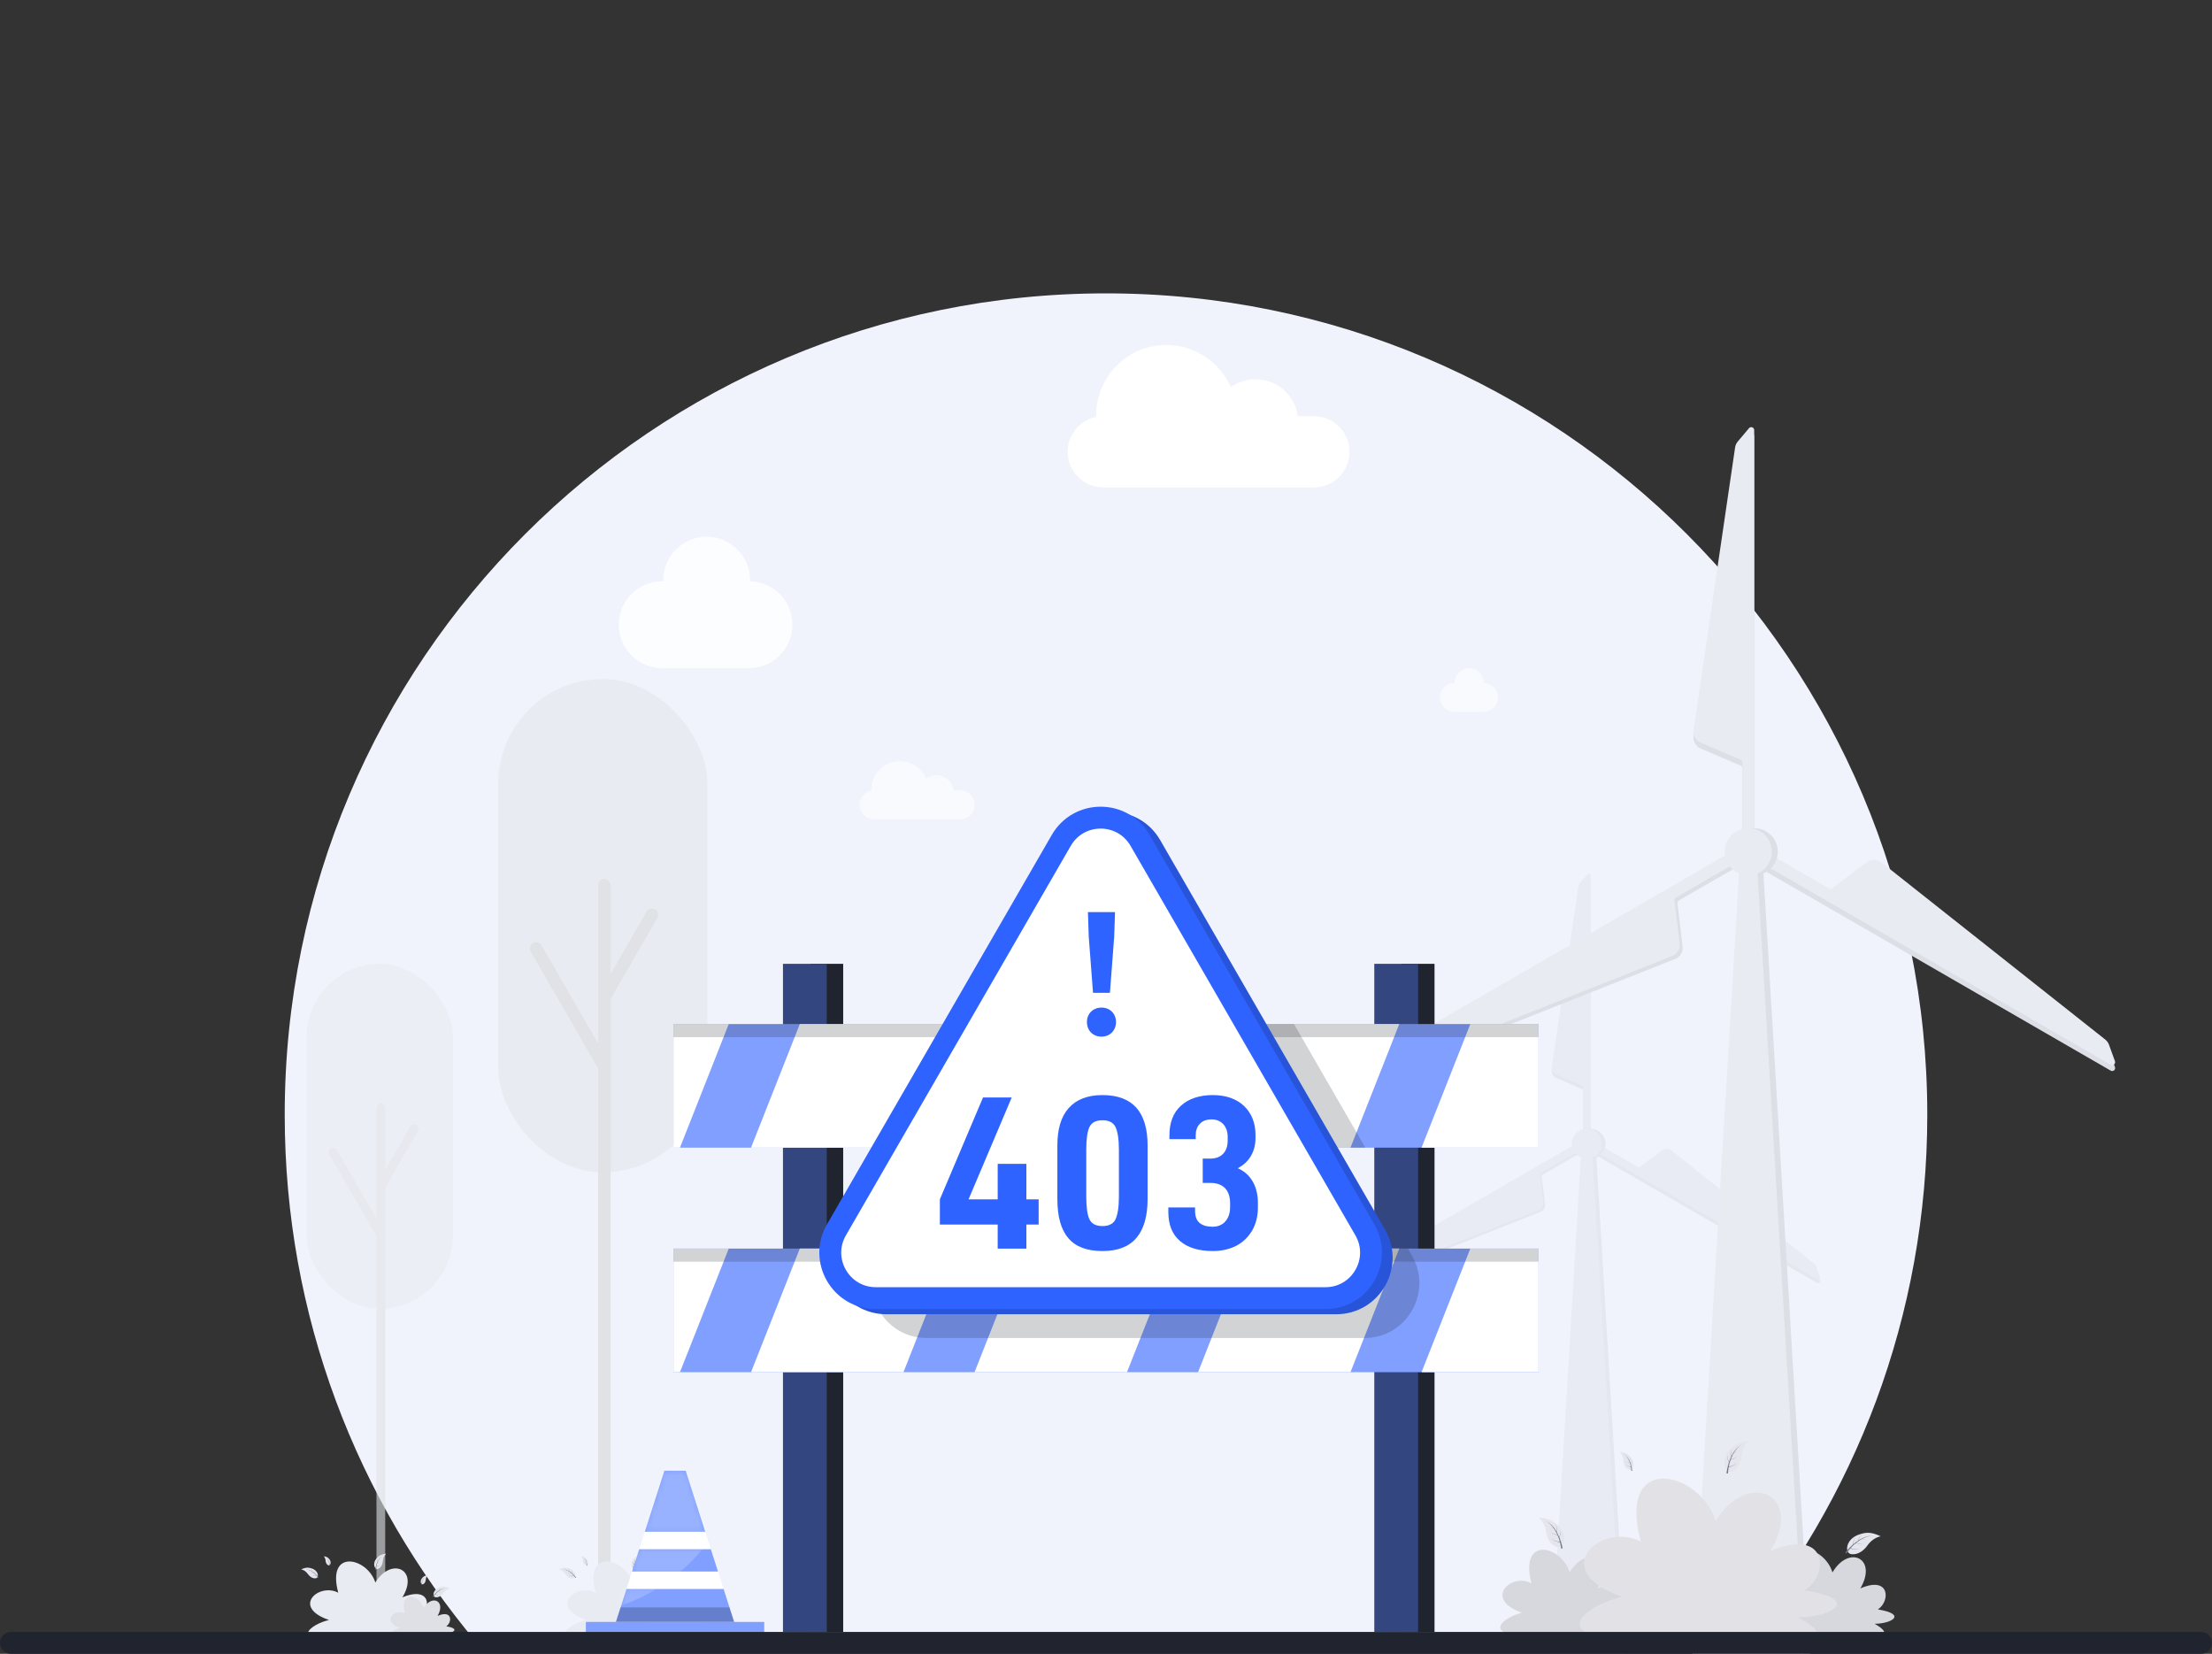 <svg viewBox="0 0 404 302" fill="none" xmlns="http://www.w3.org/2000/svg">
<rect x="0" y="0" width="404" height="302" fill="#333333" stroke="none"/>
<path fill-rule="evenodd" clip-rule="evenodd" d="M316.902 300C338.807 273.926 352 240.29 352 203.571C352 120.729 284.843 53.571 202 53.571C119.157 53.571 52 120.729 52 203.571C52 240.29 65.193 273.926 87.098 300H316.902Z" fill="#F0F3FC"/>
<g opacity="0.15">
<path fill-rule="evenodd" clip-rule="evenodd" d="M288.579 161.909C288.415 162.104 288.309 162.34 288.272 162.592L283.451 195.407C283.36 196.022 283.695 196.62 284.266 196.865L288.579 198.713C288.646 198.742 288.713 198.765 288.78 198.782C288.963 198.829 289.119 198.979 289.119 199.168V209.291C289.119 209.669 289.425 209.976 289.804 209.976C290.182 209.976 290.488 209.669 290.488 209.291V197.464C290.488 197.461 290.488 197.457 290.488 197.454L290.488 160.578C290.488 160.258 290.09 160.113 289.884 160.357L288.579 161.909Z" fill="#9D9FA4"/>
<path fill-rule="evenodd" clip-rule="evenodd" d="M288.579 161.224C288.415 161.419 288.309 161.655 288.272 161.907L283.451 194.722C283.36 195.337 283.695 195.935 284.266 196.18L288.579 198.028C288.646 198.057 288.713 198.08 288.78 198.097C288.963 198.145 289.119 198.294 289.119 198.483V208.606C289.119 208.984 289.425 209.291 289.804 209.291C290.182 209.291 290.488 208.984 290.488 208.606V196.779C290.488 196.776 290.488 196.773 290.488 196.769L290.488 159.893C290.488 159.573 290.09 159.428 289.884 159.673L288.579 161.224Z" fill="#BCBEC4"/>
<path fill-rule="evenodd" clip-rule="evenodd" d="M249.747 233.608C249.998 233.652 250.256 233.626 250.492 233.532L281.321 221.3C281.899 221.071 282.25 220.482 282.176 219.865L281.621 215.206C281.612 215.134 281.598 215.064 281.58 214.997C281.529 214.815 281.581 214.606 281.744 214.511L290.511 209.45C290.839 209.26 290.951 208.842 290.762 208.514C290.573 208.186 290.154 208.074 289.826 208.263L279.582 214.178C279.58 214.179 279.578 214.18 279.576 214.182L273.219 217.851L247.64 232.62C247.363 232.78 247.436 233.198 247.751 233.254L249.747 233.608Z" fill="#9D9FA4"/>
<path fill-rule="evenodd" clip-rule="evenodd" d="M249.405 233.266C249.655 233.31 249.913 233.284 250.149 233.19L280.979 220.958C281.556 220.729 281.907 220.14 281.834 219.523L281.278 214.863C281.269 214.791 281.256 214.722 281.237 214.655C281.187 214.473 281.238 214.263 281.402 214.169L290.169 209.107C290.496 208.918 290.608 208.499 290.419 208.172C290.23 207.844 289.811 207.732 289.484 207.921L279.24 213.835C279.238 213.837 279.235 213.838 279.233 213.839L247.297 232.278C247.02 232.437 247.094 232.855 247.409 232.911L249.405 233.266Z" fill="#BCBEC4"/>
<path fill-rule="evenodd" clip-rule="evenodd" d="M331.7 231.956C331.614 231.717 331.462 231.507 331.263 231.349L305.255 210.766C304.767 210.381 304.082 210.372 303.584 210.744L299.827 213.555C299.769 213.598 299.715 213.645 299.667 213.694C299.534 213.829 299.327 213.889 299.163 213.795L290.397 208.733C290.069 208.544 289.65 208.656 289.461 208.984C289.272 209.311 289.384 209.73 289.712 209.919L299.955 215.833C299.958 215.835 299.96 215.836 299.962 215.838L331.898 234.276C332.175 234.436 332.501 234.163 332.392 233.863L331.7 231.956Z" fill="#9D9FA4"/>
<path fill-rule="evenodd" clip-rule="evenodd" d="M331.7 231.272C331.614 231.033 331.462 230.823 331.263 230.665L305.255 210.082C304.767 209.696 304.082 209.687 303.584 210.059L299.827 212.87C299.769 212.913 299.715 212.96 299.667 213.01C299.534 213.144 299.327 213.205 299.163 213.11L290.397 208.049C290.069 207.859 289.65 207.972 289.461 208.299C289.272 208.627 289.384 209.046 289.712 209.235L299.955 215.149C299.957 215.15 299.96 215.152 299.962 215.153L331.898 233.591C332.175 233.751 332.501 233.478 332.392 233.178L331.7 231.272Z" fill="#BCBEC4"/>
<path fill-rule="evenodd" clip-rule="evenodd" d="M291.564 211.38C292.542 210.962 293.228 209.991 293.228 208.86C293.228 207.347 292.001 206.12 290.488 206.12C288.975 206.12 287.749 207.347 287.749 208.86C287.749 209.991 288.435 210.962 289.413 211.38L283.982 302H296.995L291.564 211.38Z" fill="#9D9FA4"/>
<path fill-rule="evenodd" clip-rule="evenodd" d="M290.879 211.38C291.857 210.962 292.543 209.991 292.543 208.86C292.543 207.347 291.317 206.12 289.804 206.12C288.291 206.12 287.064 207.347 287.064 208.86C287.064 209.991 287.75 210.962 288.728 211.38L283.297 302H296.31L290.879 211.38Z" fill="#BCBEC4"/>
</g>
<g opacity="0.6">
<rect x="56" y="176" width="26.714" height="62.997" rx="13.357" fill="#E9EBF2"/>
<rect x="68.759" y="201.518" width="1.595" height="98.482" rx="0.797" fill="#E1E2E5"/>
<rect x="75.338" y="205.02" width="1.595" height="13.443" rx="0.797" transform="rotate(30 75.338 205.02)" fill="#E1E2E5"/>
<rect width="1.595" height="18.913" rx="0.797" transform="matrix(0.866 -0.5 -0.5 -0.866 69.201 226.49)" fill="#E1E2E5"/>
</g>
<rect x="91" y="124" width="38.199" height="90.082" rx="19.1" fill="#E9EBF2"/>
<rect x="109.245" y="160.489" width="2.281" height="140.825" rx="1.14" fill="#E1E2E5"/>
<rect x="118.653" y="165.496" width="2.281" height="19.223" rx="1.14" transform="rotate(30 118.653 165.496)" fill="#E1E2E5"/>
<rect width="2.281" height="27.044" rx="1.14" transform="matrix(0.866 -0.5 -0.5 -0.866 109.877 196.198)" fill="#E1E2E5"/>
<path opacity="0.8" fill-rule="evenodd" clip-rule="evenodd" d="M137 105.932C137 106.001 136.999 106.07 136.997 106.138C141.285 106.245 144.729 109.754 144.729 114.068C144.729 118.381 141.287 121.89 137 121.997V122H136.804C136.802 122 136.799 122 136.797 122C136.794 122 136.791 122 136.789 122H121.136V121.997C121.068 121.999 121 122 120.932 122C116.551 122 113 118.449 113 114.068C113 109.687 116.551 106.136 120.932 106.136C121.001 106.136 121.07 106.136 121.138 106.138C121.136 106.07 121.136 106.001 121.136 105.932C121.136 101.551 124.687 98 129.068 98C133.449 98 137 101.551 137 105.932Z" fill="white"/>
<path opacity="0.6" fill-rule="evenodd" clip-rule="evenodd" d="M271 124.644C271 124.667 271 124.69 270.999 124.713C272.428 124.748 273.576 125.918 273.576 127.356C273.576 128.794 272.429 129.963 271 129.999V130H270.935C270.934 130 270.933 130 270.932 130C270.931 130 270.93 130 270.929 130H265.712V129.999C265.689 130 265.667 130 265.644 130C264.184 130 263 128.816 263 127.356C263 125.896 264.184 124.712 265.644 124.712C265.667 124.712 265.69 124.712 265.713 124.713C265.712 124.69 265.712 124.667 265.712 124.644C265.712 123.184 266.896 122 268.356 122C269.816 122 271 123.184 271 124.644Z" fill="white"/>
<path fill-rule="evenodd" clip-rule="evenodd" d="M200.2 75.828C200.2 68.743 205.943 63 213.028 63C218.286 63 222.804 66.163 224.786 70.689C226.061 69.788 227.617 69.258 229.298 69.258C233.252 69.258 236.52 72.191 237.046 76H239.98C243.57 76 246.48 78.91 246.48 82.5C246.48 86.09 243.57 89 239.98 89H201.5C197.91 89 195 86.09 195 82.5C195 79.354 197.235 76.73 200.203 76.129C200.201 76.029 200.2 75.929 200.2 75.828Z" fill="white"/>
<path opacity="0.6" fill-rule="evenodd" clip-rule="evenodd" d="M159.121 144.233C159.121 141.343 161.464 139 164.354 139C166.499 139 168.342 140.29 169.15 142.137C169.67 141.769 170.305 141.553 170.991 141.553C172.604 141.553 173.937 142.749 174.152 144.303H175.348C176.813 144.303 178 145.49 178 146.955C178 148.419 176.813 149.606 175.348 149.606H159.652C158.187 149.606 157 148.419 157 146.955C157 145.671 157.912 144.601 159.123 144.356C159.122 144.315 159.121 144.274 159.121 144.233Z" fill="white"/>
<path fill-rule="evenodd" clip-rule="evenodd" d="M317.382 81.71C317.124 82.016 316.957 82.388 316.899 82.783L309.318 134.384C309.176 135.351 309.702 136.292 310.6 136.677L317.382 139.584C317.487 139.629 317.593 139.664 317.698 139.692C317.986 139.766 318.231 140.001 318.231 140.298V156.217C318.231 156.811 318.713 157.293 319.308 157.293C319.902 157.293 320.385 156.811 320.385 156.217V137.619C320.385 137.614 320.385 137.609 320.385 137.604L320.385 79.616C320.385 79.114 319.757 78.885 319.434 79.27L317.382 81.71Z" fill="#DCDFE6"/>
<path fill-rule="evenodd" clip-rule="evenodd" d="M317.382 80.633C317.124 80.939 316.957 81.311 316.899 81.706L309.318 133.307C309.176 134.274 309.702 135.215 310.6 135.6L317.382 138.507C317.487 138.552 317.593 138.588 317.698 138.615C317.986 138.69 318.231 138.924 318.231 139.221V155.14C318.231 155.734 318.713 156.217 319.308 156.217C319.902 156.217 320.385 155.734 320.385 155.14V136.542C320.385 136.537 320.385 136.532 320.385 136.527L320.385 78.54C320.385 78.037 319.757 77.808 319.434 78.193L317.382 80.633Z" fill="#E9EBF2"/>
<path fill-rule="evenodd" clip-rule="evenodd" d="M256.32 194.455C256.714 194.525 257.119 194.484 257.491 194.336L305.97 175.101C306.878 174.741 307.43 173.814 307.314 172.844L306.44 165.518C306.427 165.404 306.405 165.295 306.376 165.19C306.296 164.903 306.377 164.574 306.635 164.425L320.42 156.466C320.935 156.169 321.112 155.51 320.814 154.995C320.517 154.48 319.858 154.304 319.343 154.601L303.235 163.901C303.232 163.903 303.228 163.905 303.224 163.907L253.006 192.901C252.571 193.152 252.686 193.81 253.181 193.898L256.32 194.455Z" fill="#DCDFE6"/>
<path fill-rule="evenodd" clip-rule="evenodd" d="M255.782 193.917C256.175 193.987 256.581 193.946 256.952 193.798L305.431 174.563C306.339 174.203 306.891 173.276 306.775 172.306L305.902 164.979C305.888 164.866 305.866 164.757 305.837 164.652C305.758 164.365 305.839 164.036 306.096 163.887L319.882 155.928C320.397 155.631 320.573 154.972 320.276 154.457C319.979 153.942 319.32 153.766 318.805 154.063L302.697 163.363C302.693 163.365 302.69 163.367 302.686 163.369L252.467 192.363C252.032 192.614 252.148 193.272 252.642 193.36L255.782 193.917Z" fill="#E9EBF2"/>
<path fill-rule="evenodd" clip-rule="evenodd" d="M385.189 191.858C385.053 191.482 384.815 191.151 384.501 190.903L343.604 158.537C342.838 157.931 341.76 157.916 340.977 158.501L335.069 162.921C334.978 162.99 334.894 163.063 334.817 163.141C334.609 163.353 334.283 163.448 334.026 163.299L320.24 155.34C319.725 155.042 319.067 155.219 318.769 155.734C318.472 156.249 318.648 156.908 319.163 157.205L335.27 166.504C335.274 166.507 335.278 166.509 335.282 166.511L385.501 195.505C385.936 195.756 386.448 195.328 386.276 194.855L385.189 191.858Z" fill="#DCDFE6"/>
<path fill-rule="evenodd" clip-rule="evenodd" d="M385.189 190.781C385.053 190.405 384.815 190.075 384.501 189.826L343.604 157.46C342.838 156.854 341.76 156.839 340.977 157.424L335.069 161.845C334.978 161.913 334.894 161.986 334.817 162.064C334.609 162.276 334.283 162.371 334.026 162.222L320.24 154.263C319.725 153.965 319.067 154.142 318.769 154.657C318.472 155.172 318.648 155.831 319.163 156.128L335.27 165.428C335.274 165.43 335.278 165.432 335.282 165.434L385.501 194.428C385.936 194.679 386.448 194.251 386.276 193.778L385.189 190.781Z" fill="#E9EBF2"/>
<path fill-rule="evenodd" clip-rule="evenodd" d="M322.076 159.501C323.614 158.844 324.692 157.317 324.692 155.538C324.692 153.159 322.764 151.231 320.385 151.231C318.006 151.231 316.077 153.159 316.077 155.538C316.077 157.317 317.155 158.844 318.693 159.501L310.154 302H330.615L322.076 159.501Z" fill="#DCDFE6"/>
<path fill-rule="evenodd" clip-rule="evenodd" d="M320.999 159.501C322.537 158.844 323.615 157.317 323.615 155.538C323.615 153.159 321.687 151.231 319.308 151.231C316.929 151.231 315 153.159 315 155.538C315 157.317 316.078 158.844 317.616 159.501L309.077 302H329.538L320.999 159.501Z" fill="#E9EBF2"/>
<path d="M340.906 299H329.967C317.293 299 322.761 295.234 325.968 294.503C318.801 291.947 324.082 287.131 327.704 289.14C325.441 280.375 333.174 282.201 334.683 287.131C337.7 282.019 342.981 284.575 339.775 290.053C345.244 287.679 345.244 292.427 342.981 293.887C348.45 294.8 345.394 296.512 342.376 296.512C345.96 298.52 343.319 299 340.906 299Z" fill="#D7D8DE"/>
<path d="M292.906 299H281.967C269.293 299 274.761 295.234 277.968 294.503C270.801 291.947 276.082 287.131 279.704 289.14C277.441 280.375 285.174 282.201 286.683 287.131C289.7 282.019 294.981 284.575 291.775 290.053C297.244 287.679 297.244 292.427 294.981 293.887C300.45 294.8 297.394 296.512 294.376 296.512C297.96 298.52 295.319 299 292.906 299Z" fill="#D7D8DE"/>
<path d="M325.538 300H304.116C279.296 300 290.004 292.938 296.283 291.569C282.248 286.776 292.59 277.746 299.684 281.512C295.252 265.079 310.395 268.503 313.35 277.746C319.259 268.16 329.601 272.953 323.322 283.224C334.033 278.774 334.033 287.675 329.601 290.414C340.312 292.126 334.326 295.335 328.416 295.335C335.434 299.101 330.263 300 325.538 300Z" fill="#E1E1E6"/>
<path d="M282.403 279.831C282.26 278.833 281.842 277.83 280.992 277.143C282.981 277.205 283.738 277.746 284.561 278.553C286.552 280.504 285.486 282.886 284.318 282.504C283.151 282.123 282.552 280.865 282.403 279.831Z" fill="#E5E6ED"/>
<path d="M282.247 277.672C284.329 278.69 285.117 281.384 285.398 282.717L285.133 282.784C284.777 279.991 283.372 278.235 282.247 277.672C282.212 277.654 282.175 277.637 282.138 277.621C282.174 277.636 282.211 277.653 282.247 277.672Z" fill="#727785"/>
<path d="M284.141 278.4C284.484 278.829 284.38 279.487 284.305 279.802L284.242 279.789C284.449 279.154 284.325 278.635 284.141 278.4C284.135 278.393 284.129 278.385 284.123 278.378C284.129 278.385 284.135 278.392 284.141 278.4Z" fill="#727785"/>
<path d="M283.137 278.774C283.308 279.023 283.65 279.077 283.817 279.089L283.819 279.054C283.474 279.058 283.23 278.909 283.137 278.774C283.134 278.77 283.131 278.766 283.128 278.761C283.131 278.766 283.134 278.77 283.137 278.774Z" fill="#727785"/>
<path d="M284.96 279.391C285.181 279.894 284.911 280.503 284.758 280.788L284.7 280.759C285.063 280.199 285.078 279.665 284.96 279.391C284.956 279.382 284.952 279.373 284.948 279.365C284.952 279.373 284.956 279.382 284.96 279.391Z" fill="#727785"/>
<path d="M283.24 279.721C283.547 280.177 284.205 280.276 284.528 280.3L284.535 280.235C283.867 280.241 283.409 279.967 283.24 279.721C283.235 279.713 283.23 279.705 283.225 279.697C283.23 279.705 283.235 279.713 283.24 279.721Z" fill="#727785"/>
<path d="M283.228 280.768C283.655 281.432 284.542 281.599 284.975 281.644L284.982 281.552C284.087 281.536 283.463 281.127 283.228 280.768C283.22 280.757 283.213 280.745 283.206 280.733C283.213 280.745 283.22 280.757 283.228 280.768Z" fill="#727785"/>
<path d="M341.01 282.284C341.591 281.46 342.419 280.757 343.489 280.531C341.69 279.682 340.769 279.821 339.669 280.165C337.009 280.997 336.876 283.604 338.089 283.795C339.303 283.985 340.408 283.137 341.01 282.284Z" fill="#E5E6ED"/>
<path d="M342.13 280.432C339.814 280.393 337.887 282.434 337.031 283.494L337.237 283.674C338.823 281.347 340.872 280.422 342.13 280.432C342.17 280.432 342.211 280.434 342.251 280.436C342.212 280.433 342.171 280.432 342.13 280.432Z" fill="#727785"/>
<path d="M340.113 280.219C339.612 280.446 339.406 281.079 339.329 281.393L339.392 281.411C339.496 280.751 339.842 280.345 340.113 280.219C340.122 280.215 340.13 280.212 340.139 280.208C340.131 280.211 340.122 280.215 340.113 280.219Z" fill="#727785"/>
<path d="M340.837 281.009C340.572 281.153 340.243 281.045 340.089 280.98L340.103 280.948C340.408 281.108 340.693 281.086 340.837 281.009C340.842 281.007 340.847 281.004 340.851 281.001C340.847 281.004 340.842 281.007 340.837 281.009Z" fill="#727785"/>
<path d="M338.933 280.73C338.507 281.077 338.471 281.743 338.478 282.066L338.543 282.067C338.474 281.402 338.704 280.921 338.933 280.73C338.94 280.724 338.948 280.718 338.956 280.712C338.948 280.718 338.941 280.723 338.933 280.73Z" fill="#727785"/>
<path d="M340.315 281.805C339.834 282.073 339.203 281.862 338.905 281.736L338.928 281.675C339.52 281.984 340.053 281.948 340.315 281.805C340.323 281.801 340.331 281.796 340.339 281.791C340.332 281.796 340.323 281.801 340.315 281.805Z" fill="#727785"/>
<path d="M339.85 282.744C339.167 283.142 338.302 282.887 337.895 282.73L337.931 282.645C338.736 283.037 339.477 282.957 339.85 282.744C339.861 282.737 339.873 282.73 339.885 282.723C339.874 282.73 339.862 282.737 339.85 282.744Z" fill="#727785"/>
<path d="M318.101 265.924C318.171 264.918 318.516 263.888 319.313 263.14C317.334 263.346 316.619 263.942 315.856 264.806C314.012 266.896 315.249 269.195 316.386 268.729C317.522 268.264 318.029 266.965 318.101 265.924Z" fill="#E5E6ED"/>
<path d="M318.1 263.759C316.098 264.926 315.508 267.67 315.324 269.02L315.594 269.068C315.745 266.256 317.019 264.403 318.1 263.759C318.134 263.739 318.169 263.719 318.205 263.7C318.17 263.719 318.135 263.738 318.1 263.759Z" fill="#727785"/>
<path d="M316.264 264.623C315.953 265.076 316.105 265.725 316.202 266.033L316.265 266.016C316.012 265.397 316.098 264.871 316.264 264.623C316.27 264.615 316.275 264.607 316.281 264.6C316.275 264.607 316.27 264.615 316.264 264.623Z" fill="#727785"/>
<path d="M317.293 264.923C317.141 265.184 316.803 265.262 316.638 265.286L316.633 265.251C316.977 265.23 317.209 265.064 317.293 264.923C317.296 264.918 317.298 264.914 317.301 264.909C317.298 264.914 317.296 264.918 317.293 264.923Z" fill="#727785"/>
<path d="M315.519 265.67C315.335 266.188 315.649 266.776 315.822 267.049L315.878 267.016C315.475 266.484 315.422 265.953 315.519 265.67C315.523 265.661 315.526 265.652 315.529 265.644C315.526 265.652 315.523 265.661 315.519 265.67Z" fill="#727785"/>
<path d="M317.258 265.875C316.986 266.352 316.337 266.499 316.017 266.546L316.005 266.482C316.672 266.439 317.108 266.133 317.258 265.875C317.263 265.866 317.268 265.858 317.272 265.85C317.268 265.858 317.263 265.866 317.258 265.875Z" fill="#727785"/>
<path d="M317.347 266.919C316.969 267.612 316.097 267.842 315.668 267.919L315.654 267.828C316.546 267.746 317.139 267.293 317.347 266.919C317.354 266.907 317.36 266.895 317.366 266.882C317.36 266.894 317.354 266.906 317.347 266.919Z" fill="#727785"/>
<path d="M296.5 266.729C296.466 266.137 296.271 265.528 295.807 265.082C296.97 265.218 297.387 265.573 297.829 266.088C298.899 267.331 298.155 268.674 297.489 268.392C296.824 268.11 296.535 267.342 296.5 266.729Z" fill="#E5E6ED"/>
<path d="M296.517 265.455C297.686 266.156 298.013 267.775 298.112 268.57L297.953 268.596C297.884 266.941 297.148 265.841 296.517 265.455C296.497 265.443 296.476 265.431 296.456 265.419C296.476 265.43 296.496 265.442 296.517 265.455Z" fill="#727785"/>
<path d="M297.591 265.977C297.77 266.246 297.677 266.626 297.617 266.807L297.58 266.796C297.733 266.434 297.687 266.124 297.591 265.977C297.588 265.972 297.584 265.967 297.581 265.963C297.584 265.967 297.587 265.972 297.591 265.977Z" fill="#727785"/>
<path d="M296.983 266.146C297.071 266.3 297.269 266.349 297.366 266.364L297.369 266.344C297.167 266.329 297.031 266.229 296.983 266.146C296.982 266.143 296.98 266.14 296.979 266.138C296.98 266.14 296.982 266.143 296.983 266.146Z" fill="#727785"/>
<path d="M298.021 266.598C298.126 266.905 297.937 267.248 297.833 267.407L297.8 267.388C298.041 267.077 298.076 266.765 298.021 266.598C298.019 266.593 298.018 266.588 298.016 266.583C298.018 266.588 298.019 266.593 298.021 266.598Z" fill="#727785"/>
<path d="M296.997 266.706C297.153 266.989 297.534 267.08 297.722 267.11L297.73 267.072C297.338 267.042 297.083 266.859 296.997 266.706C296.994 266.701 296.991 266.696 296.989 266.691C296.991 266.696 296.994 266.701 296.997 266.706Z" fill="#727785"/>
<path d="M296.937 267.319C297.154 267.73 297.666 267.872 297.917 267.92L297.926 267.867C297.402 267.812 297.057 267.541 296.937 267.319C296.933 267.312 296.929 267.305 296.926 267.298C296.929 267.305 296.933 267.312 296.937 267.319Z" fill="#727785"/>
<path d="M74.59 300H63.976C51.678 300 56.984 296.501 60.095 295.823C53.141 293.448 58.265 288.974 61.78 290.84C59.584 282.698 67.087 284.394 68.551 288.974C71.479 284.225 76.603 286.6 73.492 291.688C78.799 289.483 78.799 293.894 76.603 295.25C81.909 296.099 78.944 297.689 76.016 297.689C79.493 299.555 76.93 300 74.59 300Z" fill="#E9EBF2"/>
<path d="M80.476 299.505H75.056C68.777 299.505 71.486 297.639 73.075 297.277C69.524 296.01 72.14 293.624 73.935 294.619C72.814 290.277 76.645 291.181 77.393 293.624C78.888 291.091 81.504 292.358 79.916 295.072C82.626 293.896 82.626 296.248 81.504 296.971C84.214 297.424 82.7 298.272 81.204 298.272C82.98 299.267 81.672 299.505 80.476 299.505Z" fill="#DFE0E6"/>
<path d="M56.246 287.448C55.959 287.04 55.548 286.692 55.018 286.58C55.91 286.159 56.366 286.228 56.911 286.399C58.229 286.811 58.295 288.102 57.694 288.197C57.093 288.291 56.545 287.871 56.246 287.448Z" fill="#E5E6ED"/>
<path d="M55.691 286.531C56.839 286.511 57.794 287.523 58.218 288.048L58.116 288.137C57.33 286.985 56.315 286.526 55.691 286.531C55.672 286.531 55.652 286.532 55.632 286.533C55.651 286.532 55.671 286.531 55.691 286.531Z" fill="#727785"/>
<path d="M56.691 286.426C56.939 286.538 57.041 286.851 57.079 287.007L57.048 287.016C56.997 286.689 56.825 286.488 56.691 286.426C56.687 286.424 56.682 286.422 56.678 286.42C56.682 286.422 56.687 286.424 56.691 286.426Z" fill="#727785"/>
<path d="M56.332 286.817C56.464 286.888 56.627 286.835 56.703 286.803L56.696 286.787C56.545 286.866 56.404 286.855 56.332 286.817C56.33 286.816 56.328 286.814 56.325 286.813C56.328 286.814 56.33 286.816 56.332 286.817Z" fill="#727785"/>
<path d="M57.276 286.678C57.487 286.851 57.505 287.18 57.501 287.34L57.469 287.341C57.503 287.012 57.389 286.773 57.276 286.678C57.272 286.675 57.268 286.672 57.264 286.669C57.268 286.672 57.272 286.675 57.276 286.678Z" fill="#727785"/>
<path d="M56.591 287.211C56.829 287.344 57.142 287.239 57.289 287.177L57.278 287.147C56.985 287.3 56.721 287.282 56.591 287.211C56.587 287.209 56.583 287.207 56.579 287.204C56.583 287.207 56.587 287.209 56.591 287.211Z" fill="#727785"/>
<path d="M56.822 287.676C57.16 287.873 57.588 287.747 57.79 287.67L57.772 287.627C57.373 287.822 57.006 287.782 56.822 287.676C56.816 287.673 56.81 287.67 56.804 287.666C56.81 287.67 56.816 287.673 56.822 287.676Z" fill="#727785"/>
<path d="M80.979 290.917C81.266 290.508 81.677 290.16 82.207 290.048C81.315 289.628 80.859 289.696 80.314 289.867C78.996 290.279 78.93 291.571 79.531 291.665C80.133 291.76 80.68 291.339 80.979 290.917Z" fill="#E5E6ED"/>
<path d="M81.534 289.999C80.386 289.98 79.431 290.991 79.007 291.516L79.109 291.605C79.895 290.453 80.91 289.994 81.534 289.999C81.554 289.999 81.573 290 81.593 290.001C81.574 290 81.554 289.999 81.534 289.999Z" fill="#727785"/>
<path d="M80.534 289.894C80.286 290.006 80.184 290.32 80.146 290.475L80.177 290.484C80.228 290.157 80.4 289.956 80.534 289.894C80.538 289.892 80.543 289.89 80.547 289.888C80.543 289.89 80.538 289.892 80.534 289.894Z" fill="#727785"/>
<path d="M80.893 290.285C80.762 290.357 80.599 290.303 80.522 290.271L80.529 290.255C80.68 290.334 80.821 290.323 80.893 290.285C80.895 290.284 80.898 290.283 80.9 290.281C80.898 290.283 80.895 290.284 80.893 290.285Z" fill="#727785"/>
<path d="M79.95 290.146C79.739 290.319 79.721 290.648 79.724 290.808L79.756 290.809C79.722 290.48 79.836 290.241 79.95 290.146C79.953 290.144 79.957 290.141 79.961 290.138C79.957 290.14 79.953 290.143 79.95 290.146Z" fill="#727785"/>
<path d="M80.634 290.679C80.396 290.812 80.083 290.707 79.936 290.645L79.947 290.615C80.24 290.768 80.504 290.75 80.634 290.679C80.638 290.677 80.642 290.675 80.646 290.672C80.642 290.675 80.638 290.677 80.634 290.679Z" fill="#727785"/>
<path d="M80.404 291.145C80.066 291.342 79.637 291.215 79.435 291.138L79.453 291.096C79.852 291.29 80.219 291.25 80.404 291.145C80.41 291.141 80.415 291.138 80.421 291.134C80.415 291.138 80.41 291.141 80.404 291.145Z" fill="#727785"/>
<path d="M69.914 285.098C69.949 284.6 70.119 284.09 70.515 283.719C69.534 283.822 69.18 284.117 68.802 284.545C67.888 285.58 68.501 286.719 69.064 286.489C69.627 286.258 69.878 285.615 69.914 285.098Z" fill="#E5E6ED"/>
<path d="M69.913 284.026C68.921 284.604 68.629 285.964 68.538 286.632L68.671 286.656C68.747 285.263 69.378 284.345 69.913 284.026C69.93 284.016 69.948 284.006 69.965 283.997C69.948 284.006 69.931 284.015 69.913 284.026Z" fill="#727785"/>
<path d="M69.004 284.454C68.85 284.679 68.925 285 68.973 285.153L69.004 285.144C68.879 284.838 68.921 284.577 69.004 284.454C69.007 284.45 69.009 284.446 69.012 284.442C69.009 284.446 69.007 284.45 69.004 284.454Z" fill="#727785"/>
<path d="M69.514 284.602C69.438 284.732 69.271 284.77 69.189 284.783L69.187 284.765C69.357 284.755 69.472 284.672 69.514 284.602C69.515 284.6 69.516 284.598 69.517 284.596C69.516 284.598 69.515 284.6 69.514 284.602Z" fill="#727785"/>
<path d="M68.635 284.973C68.544 285.229 68.699 285.521 68.785 285.656L68.813 285.64C68.613 285.376 68.587 285.113 68.635 284.973C68.636 284.968 68.638 284.964 68.64 284.959C68.638 284.964 68.636 284.968 68.635 284.973Z" fill="#727785"/>
<path d="M69.496 285.074C69.362 285.311 69.04 285.383 68.881 285.406L68.875 285.375C69.206 285.354 69.422 285.202 69.496 285.074C69.499 285.07 69.501 285.066 69.503 285.062C69.501 285.066 69.499 285.07 69.496 285.074Z" fill="#727785"/>
<path d="M69.54 285.591C69.353 285.935 68.921 286.049 68.709 286.087L68.702 286.042C69.143 286.001 69.437 285.777 69.54 285.591C69.544 285.585 69.547 285.579 69.55 285.573C69.547 285.579 69.544 285.585 69.54 285.591Z" fill="#727785"/>
<path d="M59.466 285.002C59.449 284.709 59.352 284.407 59.123 284.186C59.699 284.253 59.905 284.43 60.124 284.684C60.654 285.3 60.285 285.966 59.956 285.826C59.626 285.686 59.483 285.306 59.466 285.002Z" fill="#E5E6ED"/>
<path d="M59.474 284.371C60.053 284.719 60.215 285.521 60.264 285.915L60.185 285.928C60.151 285.108 59.787 284.563 59.474 284.371C59.464 284.365 59.454 284.359 59.444 284.354C59.454 284.359 59.464 284.365 59.474 284.371Z" fill="#727785"/>
<path d="M60.006 284.629C60.095 284.763 60.048 284.951 60.019 285.041L60.001 285.035C60.077 284.856 60.054 284.702 60.006 284.629C60.004 284.627 60.003 284.625 60.001 284.623C60.003 284.625 60.004 284.627 60.006 284.629Z" fill="#727785"/>
<path d="M59.705 284.713C59.748 284.79 59.846 284.814 59.895 284.821L59.896 284.811C59.796 284.804 59.729 284.754 59.705 284.713C59.704 284.712 59.703 284.71 59.703 284.709C59.703 284.71 59.704 284.712 59.705 284.713Z" fill="#727785"/>
<path d="M60.219 284.938C60.271 285.089 60.178 285.259 60.126 285.338L60.11 285.329C60.229 285.175 60.247 285.02 60.219 284.938C60.218 284.935 60.218 284.932 60.217 284.93C60.218 284.932 60.218 284.935 60.219 284.938Z" fill="#727785"/>
<path d="M59.712 284.991C59.789 285.131 59.978 285.176 60.071 285.191L60.075 285.172C59.881 285.157 59.754 285.067 59.712 284.991C59.71 284.988 59.709 284.986 59.708 284.983C59.709 284.986 59.71 284.988 59.712 284.991Z" fill="#727785"/>
<path d="M59.682 285.295C59.79 285.498 60.043 285.569 60.168 285.593L60.172 285.566C59.913 285.539 59.741 285.405 59.682 285.295C59.68 285.291 59.678 285.288 59.676 285.284C59.678 285.288 59.68 285.291 59.682 285.295Z" fill="#727785"/>
<path d="M77.759 288.47C77.776 288.177 77.873 287.875 78.103 287.654C77.527 287.722 77.32 287.898 77.101 288.153C76.571 288.769 76.94 289.434 77.269 289.294C77.599 289.154 77.742 288.774 77.759 288.47Z" fill="#E5E6ED"/>
<path d="M77.751 287.839C77.172 288.187 77.01 288.989 76.961 289.383L77.04 289.396C77.074 288.576 77.438 288.031 77.751 287.839C77.761 287.833 77.771 287.827 77.782 287.822C77.772 287.827 77.761 287.833 77.751 287.839Z" fill="#727785"/>
<path d="M77.219 288.098C77.13 288.231 77.177 288.419 77.206 288.509L77.224 288.504C77.149 288.324 77.171 288.17 77.219 288.098C77.221 288.095 77.222 288.093 77.224 288.091C77.222 288.093 77.221 288.095 77.219 288.098Z" fill="#727785"/>
<path d="M77.52 288.181C77.477 288.258 77.379 288.282 77.331 288.29L77.329 288.279C77.429 288.272 77.496 288.223 77.52 288.181C77.521 288.18 77.522 288.179 77.522 288.177C77.522 288.179 77.521 288.18 77.52 288.181Z" fill="#727785"/>
<path d="M77.006 288.406C76.954 288.557 77.048 288.728 77.099 288.807L77.115 288.797C76.996 288.643 76.979 288.488 77.006 288.406C77.007 288.403 77.008 288.401 77.009 288.398C77.008 288.4 77.007 288.403 77.006 288.406Z" fill="#727785"/>
<path d="M77.514 288.459C77.436 288.599 77.247 288.644 77.154 288.659L77.15 288.641C77.344 288.626 77.471 288.535 77.514 288.459C77.515 288.457 77.516 288.454 77.517 288.452C77.516 288.454 77.515 288.457 77.514 288.459Z" fill="#727785"/>
<path d="M77.543 288.763C77.436 288.967 77.182 289.037 77.057 289.061L77.053 289.034C77.313 289.007 77.484 288.873 77.543 288.763C77.545 288.76 77.547 288.756 77.549 288.752C77.547 288.756 77.545 288.76 77.543 288.763Z" fill="#727785"/>
<path d="M121.59 300H110.976C98.678 300 103.984 296.501 107.095 295.823C100.141 293.448 105.265 288.974 108.78 290.84C106.584 282.698 114.087 284.394 115.551 288.974C118.479 284.225 123.603 286.6 120.492 291.688C125.798 289.483 125.798 293.894 123.603 295.25C128.909 296.099 125.943 297.689 123.016 297.689C126.492 299.555 123.931 300 121.59 300Z" fill="#E9EBF2"/>
<path d="M127.476 299.505H122.057C115.777 299.505 118.486 297.639 120.075 297.277C116.524 296.01 119.14 293.624 120.935 294.619C119.814 290.277 123.645 291.181 124.393 293.624C125.888 291.091 128.504 292.358 126.916 295.072C129.626 293.896 129.626 296.248 128.504 296.971C131.214 297.424 129.7 298.272 128.204 298.272C129.98 299.267 128.672 299.505 127.476 299.505Z" fill="#DFE0E6"/>
<path d="M103.247 287.448C102.959 287.04 102.548 286.692 102.018 286.58C102.91 286.159 103.366 286.228 103.911 286.399C105.229 286.811 105.295 288.102 104.694 288.197C104.093 288.291 103.545 287.871 103.247 287.448Z" fill="#E5E6ED"/>
<path d="M102.691 286.531C103.839 286.511 104.794 287.523 105.218 288.048L105.116 288.137C104.33 286.985 103.315 286.526 102.691 286.531C102.672 286.531 102.652 286.532 102.632 286.533C102.651 286.532 102.671 286.531 102.691 286.531Z" fill="#727785"/>
<path d="M103.691 286.426C103.939 286.538 104.042 286.851 104.079 287.007L104.048 287.016C103.997 286.689 103.825 286.488 103.691 286.426C103.687 286.424 103.682 286.422 103.678 286.42C103.682 286.422 103.687 286.424 103.691 286.426Z" fill="#727785"/>
<path d="M103.332 286.817C103.464 286.888 103.627 286.835 103.703 286.803L103.696 286.787C103.545 286.866 103.404 286.855 103.332 286.817C103.33 286.816 103.328 286.814 103.325 286.813C103.327 286.814 103.33 286.816 103.332 286.817Z" fill="#727785"/>
<path d="M104.276 286.678C104.487 286.851 104.505 287.18 104.501 287.34L104.469 287.341C104.503 287.012 104.389 286.773 104.276 286.678C104.272 286.675 104.268 286.672 104.264 286.669C104.268 286.672 104.272 286.675 104.276 286.678Z" fill="#727785"/>
<path d="M103.591 287.211C103.829 287.344 104.142 287.239 104.29 287.177L104.278 287.147C103.985 287.3 103.721 287.282 103.591 287.211C103.587 287.209 103.583 287.207 103.579 287.204C103.583 287.207 103.587 287.209 103.591 287.211Z" fill="#727785"/>
<path d="M103.821 287.676C104.16 287.873 104.588 287.747 104.79 287.67L104.772 287.627C104.373 287.822 104.006 287.782 103.821 287.676C103.816 287.673 103.81 287.67 103.804 287.666C103.81 287.67 103.815 287.673 103.821 287.676Z" fill="#727785"/>
<path d="M127.979 290.917C128.266 290.508 128.677 290.16 129.207 290.048C128.315 289.628 127.859 289.696 127.314 289.867C125.996 290.279 125.93 291.571 126.531 291.665C127.133 291.76 127.68 291.339 127.979 290.917Z" fill="#E5E6ED"/>
<path d="M128.534 289.999C127.386 289.98 126.431 290.991 126.007 291.516L126.109 291.605C126.895 290.453 127.91 289.994 128.534 289.999C128.554 289.999 128.573 290 128.593 290.001C128.574 290 128.554 289.999 128.534 289.999Z" fill="#727785"/>
<path d="M127.534 289.894C127.286 290.006 127.184 290.32 127.146 290.475L127.177 290.484C127.229 290.157 127.4 289.956 127.534 289.894C127.538 289.892 127.543 289.89 127.547 289.888C127.543 289.89 127.539 289.892 127.534 289.894Z" fill="#727785"/>
<path d="M127.893 290.285C127.762 290.357 127.598 290.303 127.522 290.271L127.529 290.255C127.68 290.334 127.821 290.323 127.893 290.285C127.895 290.284 127.898 290.283 127.9 290.281C127.898 290.283 127.895 290.284 127.893 290.285Z" fill="#727785"/>
<path d="M126.95 290.146C126.739 290.319 126.721 290.648 126.724 290.808L126.756 290.809C126.722 290.48 126.836 290.241 126.95 290.146C126.953 290.144 126.957 290.141 126.961 290.138C126.957 290.14 126.953 290.143 126.95 290.146Z" fill="#727785"/>
<path d="M127.634 290.679C127.396 290.812 127.083 290.707 126.936 290.645L126.947 290.615C127.24 290.768 127.504 290.75 127.634 290.679C127.638 290.677 127.642 290.675 127.646 290.672C127.642 290.675 127.638 290.677 127.634 290.679Z" fill="#727785"/>
<path d="M127.404 291.145C127.065 291.342 126.637 291.215 126.435 291.138L126.453 291.096C126.852 291.29 127.219 291.25 127.404 291.145C127.41 291.141 127.415 291.138 127.421 291.134C127.416 291.138 127.41 291.141 127.404 291.145Z" fill="#727785"/>
<path d="M116.914 285.098C116.949 284.6 117.119 284.09 117.515 283.719C116.534 283.822 116.18 284.117 115.802 284.545C114.888 285.58 115.501 286.719 116.064 286.489C116.627 286.258 116.878 285.615 116.914 285.098Z" fill="#E5E6ED"/>
<path d="M116.913 284.026C115.921 284.604 115.629 285.964 115.538 286.632L115.672 286.656C115.747 285.263 116.378 284.345 116.913 284.026C116.93 284.016 116.948 284.006 116.965 283.997C116.948 284.006 116.931 284.015 116.913 284.026Z" fill="#727785"/>
<path d="M116.004 284.454C115.85 284.679 115.925 285 115.973 285.153L116.004 285.144C115.879 284.838 115.921 284.577 116.004 284.454C116.007 284.45 116.009 284.446 116.012 284.442C116.009 284.446 116.007 284.45 116.004 284.454Z" fill="#727785"/>
<path d="M116.514 284.602C116.438 284.732 116.271 284.77 116.189 284.783L116.187 284.765C116.357 284.755 116.472 284.672 116.514 284.602C116.515 284.6 116.516 284.598 116.517 284.596C116.516 284.598 116.515 284.6 116.514 284.602Z" fill="#727785"/>
<path d="M115.635 284.973C115.544 285.229 115.699 285.521 115.785 285.656L115.813 285.64C115.613 285.376 115.587 285.113 115.635 284.973C115.636 284.968 115.638 284.964 115.64 284.959C115.638 284.964 115.636 284.968 115.635 284.973Z" fill="#727785"/>
<path d="M116.496 285.074C116.362 285.311 116.04 285.383 115.881 285.406L115.875 285.375C116.206 285.354 116.422 285.202 116.496 285.074C116.499 285.07 116.501 285.066 116.503 285.062C116.501 285.066 116.499 285.07 116.496 285.074Z" fill="#727785"/>
<path d="M116.54 285.591C116.353 285.935 115.921 286.049 115.709 286.087L115.702 286.042C116.143 286.001 116.437 285.777 116.54 285.591C116.544 285.585 116.547 285.579 116.55 285.573C116.547 285.579 116.544 285.585 116.54 285.591Z" fill="#727785"/>
<path d="M106.466 285.002C106.449 284.709 106.352 284.407 106.122 284.186C106.699 284.253 106.905 284.43 107.124 284.684C107.654 285.3 107.285 285.966 106.956 285.826C106.626 285.686 106.483 285.306 106.466 285.002Z" fill="#E5E6ED"/>
<path d="M106.474 284.371C107.053 284.719 107.215 285.521 107.264 285.915L107.185 285.928C107.151 285.108 106.787 284.563 106.474 284.371C106.464 284.365 106.454 284.359 106.444 284.354C106.454 284.359 106.464 284.365 106.474 284.371Z" fill="#727785"/>
<path d="M107.006 284.629C107.095 284.763 107.049 284.951 107.019 285.041L107.001 285.035C107.077 284.856 107.054 284.702 107.006 284.629C107.004 284.627 107.003 284.625 107.001 284.623C107.003 284.625 107.004 284.627 107.006 284.629Z" fill="#727785"/>
<path d="M106.705 284.713C106.748 284.79 106.847 284.814 106.895 284.821L106.896 284.811C106.796 284.804 106.729 284.754 106.705 284.713C106.704 284.712 106.703 284.71 106.703 284.709C106.703 284.71 106.704 284.712 106.705 284.713Z" fill="#727785"/>
<path d="M107.219 284.938C107.271 285.089 107.178 285.259 107.126 285.338L107.11 285.329C107.229 285.175 107.247 285.02 107.219 284.938C107.218 284.935 107.217 284.932 107.216 284.93C107.217 284.932 107.218 284.935 107.219 284.938Z" fill="#727785"/>
<path d="M106.712 284.991C106.789 285.131 106.978 285.176 107.071 285.191L107.075 285.172C106.881 285.157 106.754 285.067 106.712 284.991C106.71 284.988 106.709 284.986 106.708 284.983C106.709 284.986 106.71 284.988 106.712 284.991Z" fill="#727785"/>
<path d="M106.682 285.295C106.79 285.498 107.043 285.569 107.168 285.593L107.172 285.566C106.913 285.539 106.741 285.405 106.682 285.295C106.68 285.291 106.678 285.288 106.677 285.284C106.678 285.288 106.68 285.291 106.682 285.295Z" fill="#727785"/>
<path d="M124.759 288.47C124.776 288.177 124.873 287.875 125.103 287.654C124.527 287.722 124.32 287.898 124.101 288.153C123.571 288.769 123.94 289.434 124.269 289.294C124.599 289.154 124.742 288.774 124.759 288.47Z" fill="#E5E6ED"/>
<path d="M124.751 287.839C124.172 288.187 124.01 288.989 123.961 289.383L124.04 289.396C124.074 288.576 124.438 288.031 124.751 287.839C124.761 287.833 124.771 287.827 124.782 287.822C124.772 287.827 124.761 287.833 124.751 287.839Z" fill="#727785"/>
<path d="M124.219 288.098C124.13 288.231 124.177 288.419 124.206 288.509L124.224 288.504C124.149 288.324 124.172 288.17 124.219 288.098C124.221 288.095 124.222 288.093 124.224 288.091C124.222 288.093 124.221 288.095 124.219 288.098Z" fill="#727785"/>
<path d="M124.52 288.181C124.477 288.258 124.379 288.282 124.331 288.29L124.329 288.279C124.429 288.272 124.496 288.223 124.52 288.181C124.521 288.18 124.522 288.179 124.522 288.177C124.522 288.179 124.521 288.18 124.52 288.181Z" fill="#727785"/>
<path d="M124.006 288.406C123.954 288.557 124.048 288.728 124.099 288.807L124.115 288.797C123.996 288.643 123.979 288.488 124.006 288.406C124.007 288.403 124.008 288.401 124.009 288.398C124.008 288.4 124.007 288.403 124.006 288.406Z" fill="#727785"/>
<path d="M124.514 288.459C124.436 288.599 124.247 288.644 124.154 288.659L124.15 288.641C124.345 288.626 124.471 288.535 124.514 288.459C124.515 288.457 124.516 288.454 124.518 288.452C124.516 288.454 124.515 288.457 124.514 288.459Z" fill="#727785"/>
<path d="M124.543 288.763C124.435 288.967 124.182 289.037 124.057 289.061L124.053 289.034C124.313 289.007 124.484 288.873 124.543 288.763C124.545 288.76 124.547 288.756 124.549 288.752C124.547 288.756 124.545 288.76 124.543 288.763Z" fill="#727785"/>
<path d="M121.341 268.554H125.236L134.088 296.173H112.488L121.341 268.554Z" fill="white"/>
<path fill-rule="evenodd" clip-rule="evenodd" d="M121.341 268.554H125.236L128.811 279.708H117.766L121.341 268.554ZM116.744 282.895L115.439 286.967H131.137L129.832 282.895H116.744ZM114.418 290.154H132.159L134.088 296.173H112.488L114.418 290.154Z" fill="#809FFF"/>
<rect x="107" y="296.173" width="32.577" height="2.479" fill="#809FFF"/>
<path fill-rule="evenodd" clip-rule="evenodd" d="M112.488 296.173L113.34 293.518H133.237L134.088 296.173H112.488Z" fill="black" fill-opacity="0.2"/>
<mask id="mask0_1013_22223" style="mask-type:alpha" maskUnits="userSpaceOnUse" x="107" y="268" width="33" height="31">
<path fill-rule="evenodd" clip-rule="evenodd" d="M121.341 268.554H125.236L128.811 279.708H117.766L121.341 268.554ZM116.744 282.895L115.439 286.967H131.137L129.832 282.895H116.744ZM114.418 290.154H132.159L134.088 296.173H112.488L114.418 290.154Z" fill="#2F63FF"/>
<rect x="107" y="296.173" width="32.577" height="2.479" fill="#2F63FF"/>
<path fill-rule="evenodd" clip-rule="evenodd" d="M112.488 296.173L113.34 293.518H133.237L134.088 296.173H112.488Z" fill="black" fill-opacity="0.2"/>
</mask>
<g mask="url(#mask0_1013_22223)">
<circle cx="102.751" cy="261.826" r="33.108" fill="white" fill-opacity="0.2"/>
</g>
<path d="M2 300H402" stroke="#20242E" stroke-width="4" stroke-linecap="round" stroke-linejoin="round"/>
<rect x="148" y="176" width="6" height="122" fill="#20242E"/>
<rect x="143" y="176" width="8" height="122" fill="#334680"/>
<rect x="256" y="176" width="6" height="122" fill="#20242E"/>
<rect x="251" y="176" width="8" height="122" fill="#334680"/>
<rect x="123" y="187" width="158" height="22.571" fill="#809FFF"/>
<path fill-rule="evenodd" clip-rule="evenodd" d="M259.631 209.571H281V187H268.541L259.631 209.571ZM255.562 187H227.719L218.809 209.571H246.652L255.562 187ZM186.898 187H214.741L205.831 209.571H177.988L186.898 187ZM173.919 187H146.076L137.167 209.571H165.009L173.919 187ZM123 187H133.098L124.188 209.571H123V187Z" fill="white"/>
<path opacity="0.2" fill-rule="evenodd" clip-rule="evenodd" d="M177.63 209.571L190.661 187H236.339L249.37 209.571H177.63Z" fill="#20242E"/>
<rect opacity="0.2" x="123" y="187" width="158" height="2.39" fill="#20242E"/>
<rect x="123" y="228" width="158" height="22.571" fill="#809FFF"/>
<path fill-rule="evenodd" clip-rule="evenodd" d="M259.631 250.571H281V228H268.541L259.631 250.571ZM255.562 228H227.719L218.809 250.571H246.652L255.562 228ZM186.898 228H214.741L205.831 250.571H177.988L186.898 228ZM173.919 228H146.076L137.167 250.571H165.009L173.919 228ZM123 228H133.098L124.188 250.571H123V228Z" fill="white"/>
<path opacity="0.2" fill-rule="evenodd" clip-rule="evenodd" d="M257.141 228L257.881 229.282C261.743 235.971 256.916 244.332 249.192 244.332H169.251C161.527 244.332 156.699 235.971 160.561 229.282L161.301 228H257.141Z" fill="#20242E"/>
<rect opacity="0.2" x="123" y="228" width="158" height="2.39" fill="#20242E"/>
<path d="M194.041 153.406C198.008 146.534 207.927 146.534 211.895 153.406L252.958 224.53C256.926 231.402 251.967 239.992 244.032 239.992H161.904C153.969 239.992 149.009 231.402 152.977 224.53L194.041 153.406Z" fill="#2854D9"/>
<path d="M193.829 153.462C197.027 147.923 205.021 147.923 208.219 153.462L249.283 224.587C252.48 230.125 248.483 237.048 242.088 237.048H159.96C153.565 237.048 149.567 230.125 152.765 224.587L193.829 153.462Z" fill="white" stroke="#2F63FF" stroke-width="4"/>
<path d="M189.698 223.608V219.008H187.458V212.528H182.218V219.008H176.898L184.778 200.408H179.538L171.658 219.008V223.608H182.218V228.008H187.458V223.608H189.698ZM195.117 226.088C196.477 227.688 198.557 228.448 201.357 228.448C204.157 228.448 206.197 227.648 207.557 226.048C208.917 224.448 209.597 222.088 209.597 218.928V209.168C209.597 206.128 208.917 203.848 207.557 202.288C206.197 200.768 204.157 199.968 201.357 199.968C198.637 199.968 196.597 200.768 195.197 202.328C193.797 203.888 193.117 206.168 193.117 209.168V218.928C193.117 222.128 193.757 224.488 195.117 226.088ZM203.717 222.688C203.317 223.488 202.517 223.888 201.357 223.888C200.197 223.888 199.397 223.488 198.997 222.688C198.597 221.888 198.397 220.488 198.397 218.488V209.928C198.397 207.968 198.597 206.568 198.997 205.768C199.397 204.968 200.157 204.568 201.357 204.568C202.517 204.568 203.317 204.968 203.717 205.768C204.117 206.568 204.357 207.968 204.357 209.928V218.488C204.357 220.488 204.117 221.888 203.717 222.688ZM215.506 226.608C216.946 227.848 218.946 228.448 221.546 228.448C223.106 228.448 224.506 228.128 225.786 227.488C227.026 226.848 227.986 225.888 228.706 224.688C229.386 223.488 229.746 222.088 229.746 220.448V219.688C229.746 218.168 229.426 216.848 228.786 215.728C228.146 214.648 227.266 213.848 226.066 213.328C227.106 212.768 227.906 212.048 228.466 211.088C229.026 210.128 229.306 209.048 229.306 207.848V207.248C229.306 205.048 228.586 203.288 227.226 201.968C225.826 200.648 223.906 199.968 221.506 199.968C219.026 199.968 217.066 200.648 215.666 201.928C214.266 203.208 213.586 205.008 213.586 207.328V208.008H218.386V207.328C218.386 206.448 218.626 205.728 219.146 205.208C219.626 204.688 220.346 204.408 221.306 204.408C222.186 204.408 222.906 204.728 223.426 205.288C223.946 205.848 224.226 206.648 224.226 207.648V208.248C224.226 209.288 223.946 210.128 223.386 210.688C222.826 211.288 222.026 211.568 221.026 211.568H219.666V216.008H221.066C222.226 216.008 223.106 216.328 223.746 216.968C224.346 217.608 224.666 218.528 224.666 219.728V220.448C224.666 221.568 224.346 222.408 223.786 223.048C223.226 223.688 222.426 224.008 221.466 224.008C220.426 224.008 219.626 223.768 219.066 223.288C218.506 222.808 218.266 222.048 218.266 221.088V220.488H213.386V221.328C213.386 223.608 214.066 225.368 215.506 226.608Z" fill="#2F63FF"/>
<path d="M199.628 181.29H202.718L203.498 171.03L203.648 166.56H198.698L198.848 171.03L199.628 181.29ZM201.188 189.3C202.688 189.3 203.828 188.19 203.828 186.63C203.828 185.07 202.688 183.99 201.188 183.99C199.658 183.99 198.518 185.07 198.518 186.63C198.518 188.19 199.628 189.3 201.188 189.3Z" fill="#2F63FF"/>
</svg>
